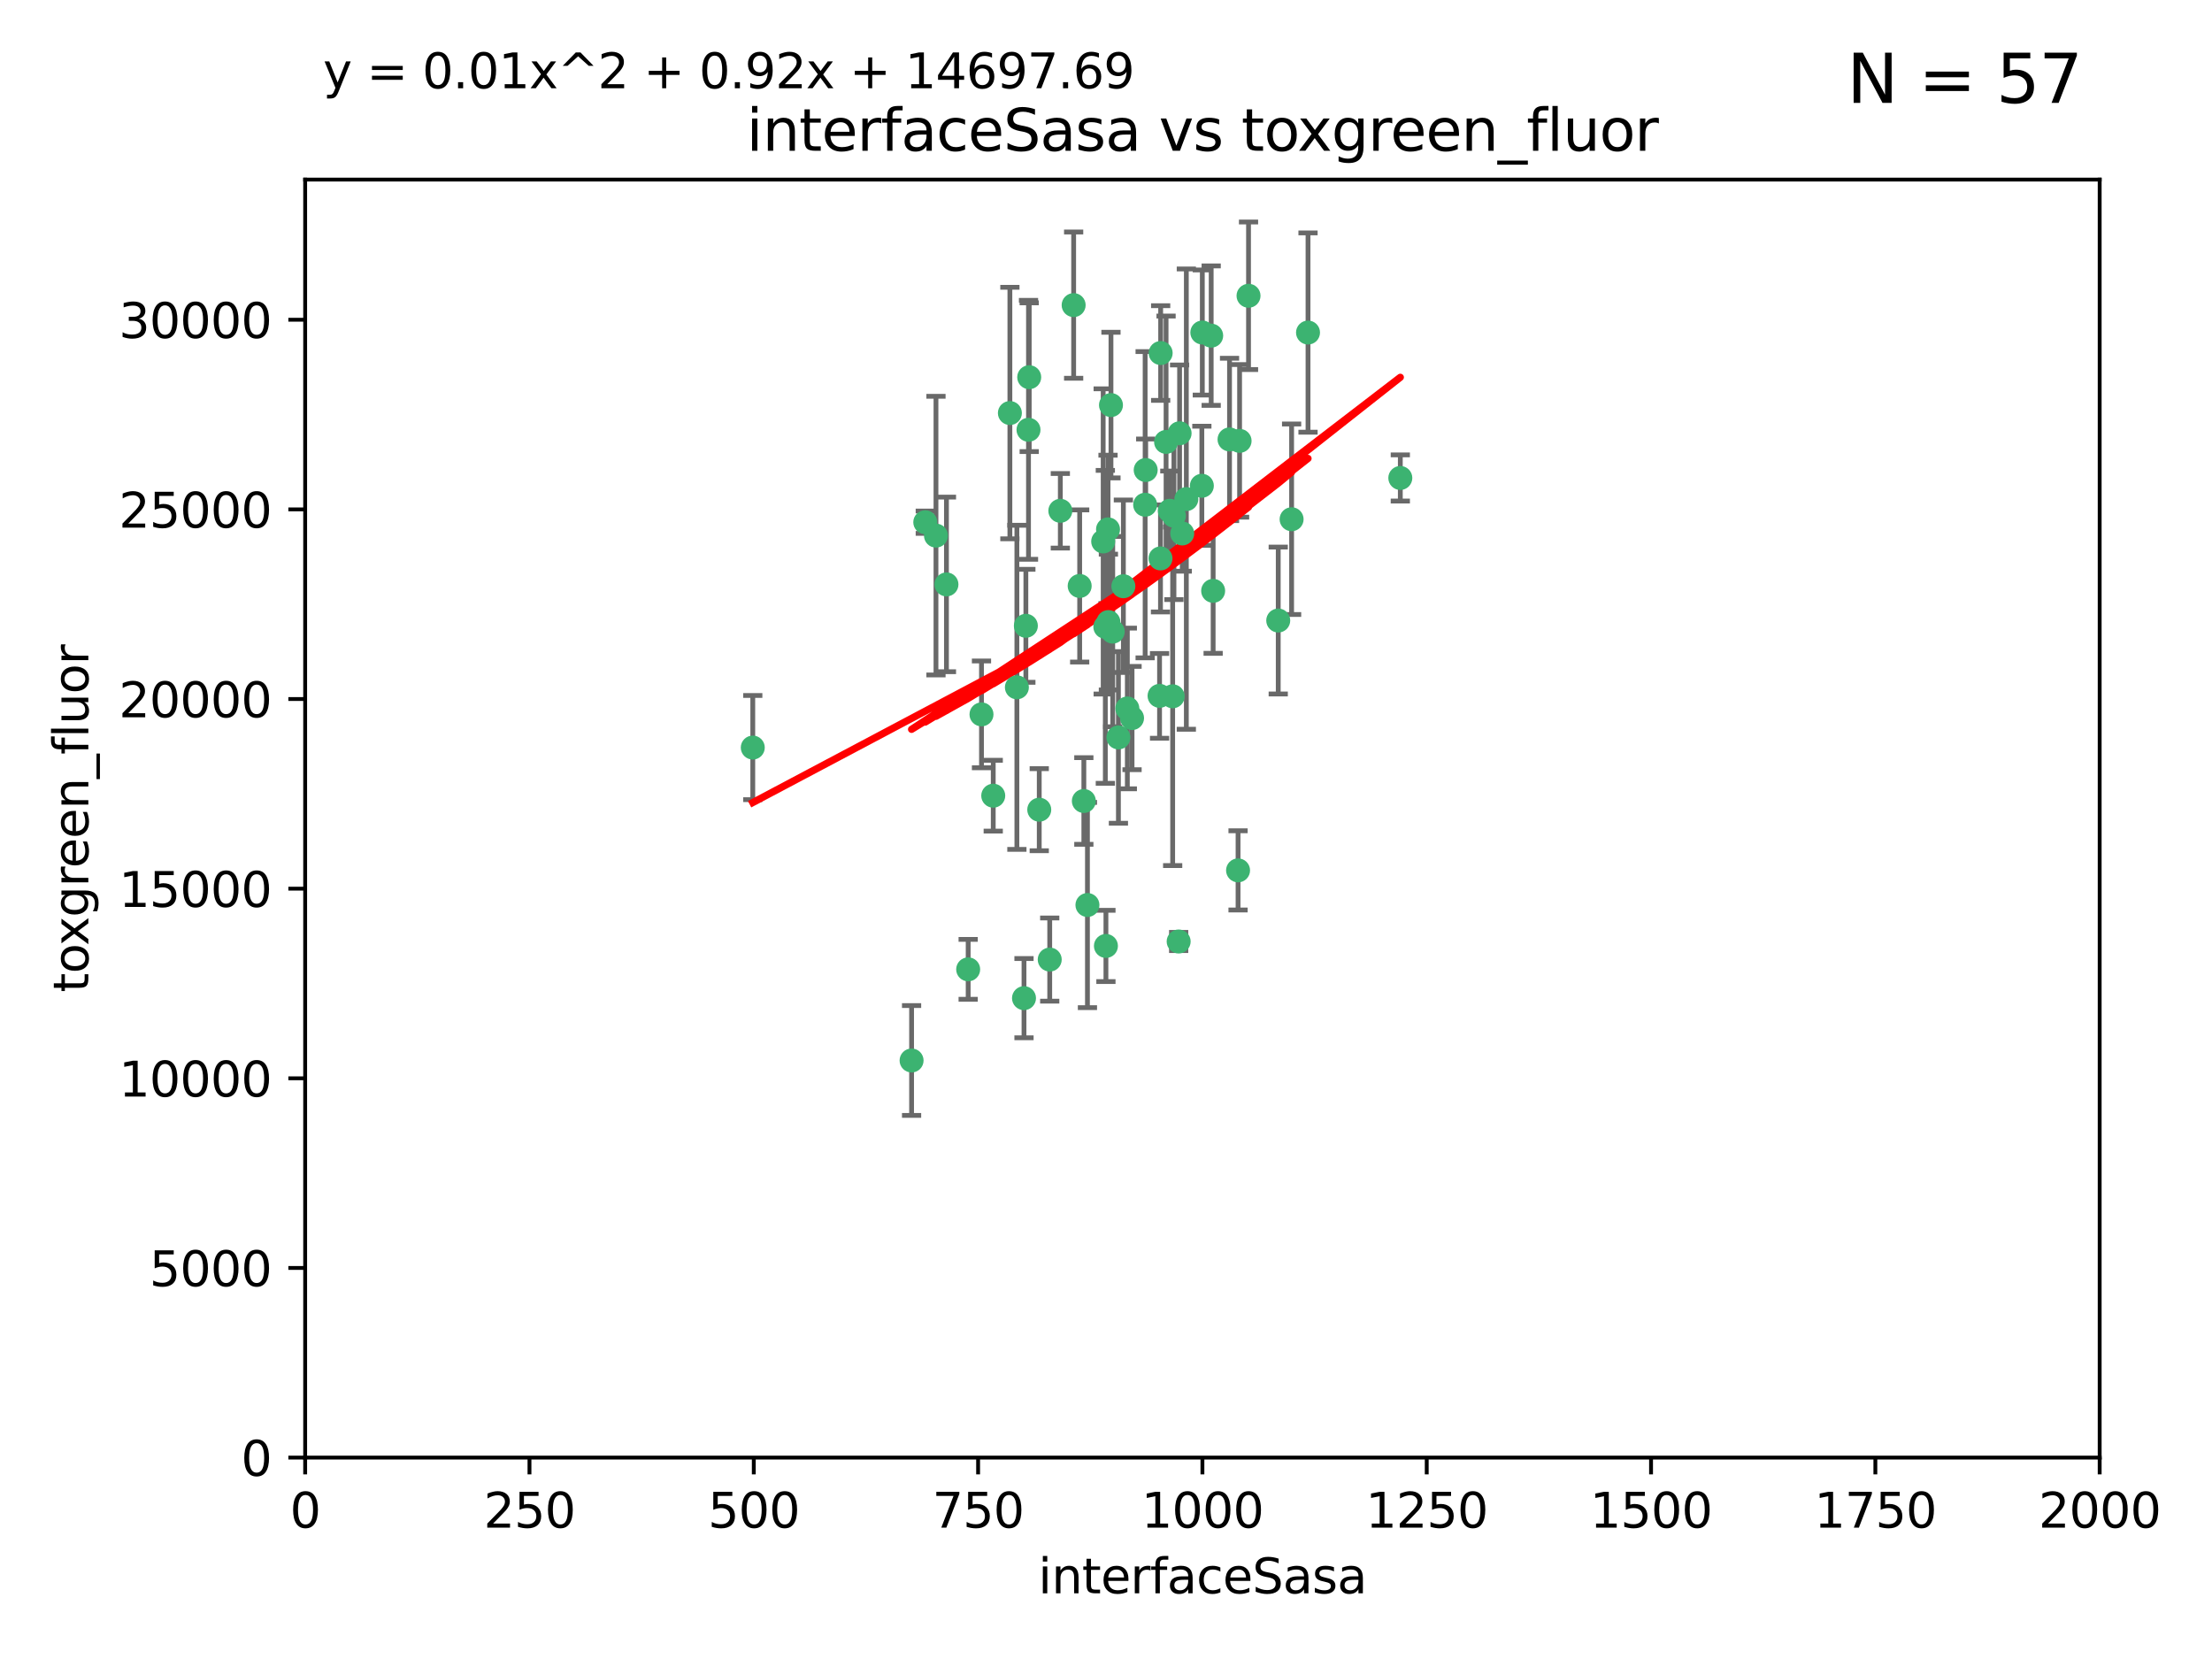 <?xml version="1.0" encoding="utf-8" standalone="no"?>
<!DOCTYPE svg PUBLIC "-//W3C//DTD SVG 1.1//EN"
  "http://www.w3.org/Graphics/SVG/1.1/DTD/svg11.dtd">
<svg xmlns:xlink="http://www.w3.org/1999/xlink" width="460.8pt" height="345.6pt" viewBox="0 0 460.8 345.6" xmlns="http://www.w3.org/2000/svg" version="1.1">
 <defs>
  <style type="text/css">*{stroke-linejoin: round; stroke-linecap: butt}</style>
 </defs>
 <g id="figure_1">
  <g id="patch_1">
   <path d="M 0 345.6 
L 460.8 345.6 
L 460.8 0 
L 0 0 
z
" style="fill: #ffffff"/>
  </g>
  <g id="axes_1">
   <g id="patch_2">
    <path d="M 63.571 303.64 
L 437.4 303.64 
L 437.4 37.411 
L 63.571 37.411 
z
" style="fill: #ffffff"/>
   </g>
   <g id="PathCollection_1">
    <defs>
     <path id="mc365f50ef3" d="M 0 1.118 
C 0.297 1.118 0.581 1 0.791 0.791 
C 1 0.581 1.118 0.297 1.118 0 
C 1.118 -0.297 1 -0.581 0.791 -0.791 
C 0.581 -1 0.297 -1.118 0 -1.118 
C -0.297 -1.118 -0.581 -1 -0.791 -0.791 
C -1 -0.581 -1.118 -0.297 -1.118 0 
C -1.118 0.297 -1 0.581 -0.791 0.791 
C -0.581 1 -0.297 1.118 0 1.118 
z
" style="stroke: #3cb371"/>
    </defs>
    <g clip-path="url(#p74e712d513)">
     <use xlink:href="#mc365f50ef3" x="243.693" y="106.407" style="fill: #3cb371; stroke: #3cb371"/>
     <use xlink:href="#mc365f50ef3" x="272.484" y="69.276" style="fill: #3cb371; stroke: #3cb371"/>
     <use xlink:href="#mc365f50ef3" x="231.435" y="84.387" style="fill: #3cb371; stroke: #3cb371"/>
     <use xlink:href="#mc365f50ef3" x="242.914" y="92.058" style="fill: #3cb371; stroke: #3cb371"/>
     <use xlink:href="#mc365f50ef3" x="266.28" y="129.266" style="fill: #3cb371; stroke: #3cb371"/>
     <use xlink:href="#mc365f50ef3" x="269.065" y="108.167" style="fill: #3cb371; stroke: #3cb371"/>
     <use xlink:href="#mc365f50ef3" x="220.886" y="106.409" style="fill: #3cb371; stroke: #3cb371"/>
     <use xlink:href="#mc365f50ef3" x="214.404" y="78.577" style="fill: #3cb371; stroke: #3cb371"/>
     <use xlink:href="#mc365f50ef3" x="241.787" y="73.544" style="fill: #3cb371; stroke: #3cb371"/>
     <use xlink:href="#mc365f50ef3" x="252.721" y="123.084" style="fill: #3cb371; stroke: #3cb371"/>
     <use xlink:href="#mc365f50ef3" x="252.312" y="69.92" style="fill: #3cb371; stroke: #3cb371"/>
     <use xlink:href="#mc365f50ef3" x="258.229" y="91.842" style="fill: #3cb371; stroke: #3cb371"/>
     <use xlink:href="#mc365f50ef3" x="223.66" y="63.561" style="fill: #3cb371; stroke: #3cb371"/>
     <use xlink:href="#mc365f50ef3" x="232.987" y="153.62" style="fill: #3cb371; stroke: #3cb371"/>
     <use xlink:href="#mc365f50ef3" x="241.557" y="144.96" style="fill: #3cb371; stroke: #3cb371"/>
     <use xlink:href="#mc365f50ef3" x="247.136" y="103.972" style="fill: #3cb371; stroke: #3cb371"/>
     <use xlink:href="#mc365f50ef3" x="246.284" y="111.129" style="fill: #3cb371; stroke: #3cb371"/>
     <use xlink:href="#mc365f50ef3" x="244.553" y="107.43" style="fill: #3cb371; stroke: #3cb371"/>
     <use xlink:href="#mc365f50ef3" x="250.368" y="101.196" style="fill: #3cb371; stroke: #3cb371"/>
     <use xlink:href="#mc365f50ef3" x="210.378" y="86.045" style="fill: #3cb371; stroke: #3cb371"/>
     <use xlink:href="#mc365f50ef3" x="256.134" y="91.543" style="fill: #3cb371; stroke: #3cb371"/>
     <use xlink:href="#mc365f50ef3" x="234.02" y="122.124" style="fill: #3cb371; stroke: #3cb371"/>
     <use xlink:href="#mc365f50ef3" x="216.495" y="168.674" style="fill: #3cb371; stroke: #3cb371"/>
     <use xlink:href="#mc365f50ef3" x="238.555" y="105.145" style="fill: #3cb371; stroke: #3cb371"/>
     <use xlink:href="#mc365f50ef3" x="230.261" y="130.584" style="fill: #3cb371; stroke: #3cb371"/>
     <use xlink:href="#mc365f50ef3" x="238.669" y="97.916" style="fill: #3cb371; stroke: #3cb371"/>
     <use xlink:href="#mc365f50ef3" x="241.753" y="116.33" style="fill: #3cb371; stroke: #3cb371"/>
     <use xlink:href="#mc365f50ef3" x="245.731" y="90.261" style="fill: #3cb371; stroke: #3cb371"/>
     <use xlink:href="#mc365f50ef3" x="214.256" y="89.534" style="fill: #3cb371; stroke: #3cb371"/>
     <use xlink:href="#mc365f50ef3" x="291.711" y="99.569" style="fill: #3cb371; stroke: #3cb371"/>
     <use xlink:href="#mc365f50ef3" x="224.916" y="122.066" style="fill: #3cb371; stroke: #3cb371"/>
     <use xlink:href="#mc365f50ef3" x="260.091" y="61.614" style="fill: #3cb371; stroke: #3cb371"/>
     <use xlink:href="#mc365f50ef3" x="250.465" y="69.268" style="fill: #3cb371; stroke: #3cb371"/>
     <use xlink:href="#mc365f50ef3" x="204.462" y="148.819" style="fill: #3cb371; stroke: #3cb371"/>
     <use xlink:href="#mc365f50ef3" x="218.677" y="199.895" style="fill: #3cb371; stroke: #3cb371"/>
     <use xlink:href="#mc365f50ef3" x="201.688" y="201.933" style="fill: #3cb371; stroke: #3cb371"/>
     <use xlink:href="#mc365f50ef3" x="194.981" y="111.579" style="fill: #3cb371; stroke: #3cb371"/>
     <use xlink:href="#mc365f50ef3" x="231.802" y="131.576" style="fill: #3cb371; stroke: #3cb371"/>
     <use xlink:href="#mc365f50ef3" x="192.753" y="108.788" style="fill: #3cb371; stroke: #3cb371"/>
     <use xlink:href="#mc365f50ef3" x="230.822" y="110.277" style="fill: #3cb371; stroke: #3cb371"/>
     <use xlink:href="#mc365f50ef3" x="229.813" y="112.79" style="fill: #3cb371; stroke: #3cb371"/>
     <use xlink:href="#mc365f50ef3" x="230.901" y="129.589" style="fill: #3cb371; stroke: #3cb371"/>
     <use xlink:href="#mc365f50ef3" x="213.706" y="130.365" style="fill: #3cb371; stroke: #3cb371"/>
     <use xlink:href="#mc365f50ef3" x="206.91" y="165.758" style="fill: #3cb371; stroke: #3cb371"/>
     <use xlink:href="#mc365f50ef3" x="226.534" y="188.53" style="fill: #3cb371; stroke: #3cb371"/>
     <use xlink:href="#mc365f50ef3" x="211.835" y="143.182" style="fill: #3cb371; stroke: #3cb371"/>
     <use xlink:href="#mc365f50ef3" x="245.536" y="196.128" style="fill: #3cb371; stroke: #3cb371"/>
     <use xlink:href="#mc365f50ef3" x="244.288" y="145.054" style="fill: #3cb371; stroke: #3cb371"/>
     <use xlink:href="#mc365f50ef3" x="213.318" y="207.934" style="fill: #3cb371; stroke: #3cb371"/>
     <use xlink:href="#mc365f50ef3" x="235.826" y="149.585" style="fill: #3cb371; stroke: #3cb371"/>
     <use xlink:href="#mc365f50ef3" x="230.385" y="197.058" style="fill: #3cb371; stroke: #3cb371"/>
     <use xlink:href="#mc365f50ef3" x="257.91" y="181.315" style="fill: #3cb371; stroke: #3cb371"/>
     <use xlink:href="#mc365f50ef3" x="189.899" y="220.92" style="fill: #3cb371; stroke: #3cb371"/>
     <use xlink:href="#mc365f50ef3" x="234.846" y="147.587" style="fill: #3cb371; stroke: #3cb371"/>
     <use xlink:href="#mc365f50ef3" x="197.163" y="121.744" style="fill: #3cb371; stroke: #3cb371"/>
     <use xlink:href="#mc365f50ef3" x="225.785" y="166.862" style="fill: #3cb371; stroke: #3cb371"/>
     <use xlink:href="#mc365f50ef3" x="156.817" y="155.731" style="fill: #3cb371; stroke: #3cb371"/>
    </g>
   </g>
   <g id="matplotlib.axis_1">
    <g id="xtick_1">
     <g id="line2d_1">
      <defs>
       <path id="m3837da6d27" d="M 0 0 
L 0 3.5 
" style="stroke: #000000; stroke-width: 0.8"/>
      </defs>
      <g>
       <use xlink:href="#m3837da6d27" x="63.571" y="303.64" style="stroke: #000000; stroke-width: 0.8"/>
      </g>
     </g>
     <g id="text_1">
      <!-- 0 -->
      <g transform="translate(60.39 318.238)scale(0.1 -0.1)">
       <defs>
        <path id="DejaVuSans-30" d="M 2034 4250 
Q 1547 4250 1301 3770 
Q 1056 3291 1056 2328 
Q 1056 1369 1301 889 
Q 1547 409 2034 409 
Q 2525 409 2770 889 
Q 3016 1369 3016 2328 
Q 3016 3291 2770 3770 
Q 2525 4250 2034 4250 
z
M 2034 4750 
Q 2819 4750 3233 4129 
Q 3647 3509 3647 2328 
Q 3647 1150 3233 529 
Q 2819 -91 2034 -91 
Q 1250 -91 836 529 
Q 422 1150 422 2328 
Q 422 3509 836 4129 
Q 1250 4750 2034 4750 
z
" transform="scale(0.016)"/>
       </defs>
       <use xlink:href="#DejaVuSans-30"/>
      </g>
     </g>
    </g>
    <g id="xtick_2">
     <g id="line2d_2">
      <g>
       <use xlink:href="#m3837da6d27" x="110.3" y="303.64" style="stroke: #000000; stroke-width: 0.8"/>
      </g>
     </g>
     <g id="text_2">
      <!-- 250 -->
      <g transform="translate(100.756 318.238)scale(0.1 -0.1)">
       <defs>
        <path id="DejaVuSans-32" d="M 1228 531 
L 3431 531 
L 3431 0 
L 469 0 
L 469 531 
Q 828 903 1448 1529 
Q 2069 2156 2228 2338 
Q 2531 2678 2651 2914 
Q 2772 3150 2772 3378 
Q 2772 3750 2511 3984 
Q 2250 4219 1831 4219 
Q 1534 4219 1204 4116 
Q 875 4013 500 3803 
L 500 4441 
Q 881 4594 1212 4672 
Q 1544 4750 1819 4750 
Q 2544 4750 2975 4387 
Q 3406 4025 3406 3419 
Q 3406 3131 3298 2873 
Q 3191 2616 2906 2266 
Q 2828 2175 2409 1742 
Q 1991 1309 1228 531 
z
" transform="scale(0.016)"/>
        <path id="DejaVuSans-35" d="M 691 4666 
L 3169 4666 
L 3169 4134 
L 1269 4134 
L 1269 2991 
Q 1406 3038 1543 3061 
Q 1681 3084 1819 3084 
Q 2600 3084 3056 2656 
Q 3513 2228 3513 1497 
Q 3513 744 3044 326 
Q 2575 -91 1722 -91 
Q 1428 -91 1123 -41 
Q 819 9 494 109 
L 494 744 
Q 775 591 1075 516 
Q 1375 441 1709 441 
Q 2250 441 2565 725 
Q 2881 1009 2881 1497 
Q 2881 1984 2565 2268 
Q 2250 2553 1709 2553 
Q 1456 2553 1204 2497 
Q 953 2441 691 2322 
L 691 4666 
z
" transform="scale(0.016)"/>
       </defs>
       <use xlink:href="#DejaVuSans-32"/>
       <use xlink:href="#DejaVuSans-35" x="63.623"/>
       <use xlink:href="#DejaVuSans-30" x="127.246"/>
      </g>
     </g>
    </g>
    <g id="xtick_3">
     <g id="line2d_3">
      <g>
       <use xlink:href="#m3837da6d27" x="157.028" y="303.64" style="stroke: #000000; stroke-width: 0.8"/>
      </g>
     </g>
     <g id="text_3">
      <!-- 500 -->
      <g transform="translate(147.485 318.238)scale(0.1 -0.1)">
       <use xlink:href="#DejaVuSans-35"/>
       <use xlink:href="#DejaVuSans-30" x="63.623"/>
       <use xlink:href="#DejaVuSans-30" x="127.246"/>
      </g>
     </g>
    </g>
    <g id="xtick_4">
     <g id="line2d_4">
      <g>
       <use xlink:href="#m3837da6d27" x="203.757" y="303.64" style="stroke: #000000; stroke-width: 0.8"/>
      </g>
     </g>
     <g id="text_4">
      <!-- 750 -->
      <g transform="translate(194.213 318.238)scale(0.1 -0.1)">
       <defs>
        <path id="DejaVuSans-37" d="M 525 4666 
L 3525 4666 
L 3525 4397 
L 1831 0 
L 1172 0 
L 2766 4134 
L 525 4134 
L 525 4666 
z
" transform="scale(0.016)"/>
       </defs>
       <use xlink:href="#DejaVuSans-37"/>
       <use xlink:href="#DejaVuSans-35" x="63.623"/>
       <use xlink:href="#DejaVuSans-30" x="127.246"/>
      </g>
     </g>
    </g>
    <g id="xtick_5">
     <g id="line2d_5">
      <g>
       <use xlink:href="#m3837da6d27" x="250.486" y="303.64" style="stroke: #000000; stroke-width: 0.8"/>
      </g>
     </g>
     <g id="text_5">
      <!-- 1000 -->
      <g transform="translate(237.761 318.238)scale(0.1 -0.1)">
       <defs>
        <path id="DejaVuSans-31" d="M 794 531 
L 1825 531 
L 1825 4091 
L 703 3866 
L 703 4441 
L 1819 4666 
L 2450 4666 
L 2450 531 
L 3481 531 
L 3481 0 
L 794 0 
L 794 531 
z
" transform="scale(0.016)"/>
       </defs>
       <use xlink:href="#DejaVuSans-31"/>
       <use xlink:href="#DejaVuSans-30" x="63.623"/>
       <use xlink:href="#DejaVuSans-30" x="127.246"/>
       <use xlink:href="#DejaVuSans-30" x="190.869"/>
      </g>
     </g>
    </g>
    <g id="xtick_6">
     <g id="line2d_6">
      <g>
       <use xlink:href="#m3837da6d27" x="297.214" y="303.64" style="stroke: #000000; stroke-width: 0.8"/>
      </g>
     </g>
     <g id="text_6">
      <!-- 1250 -->
      <g transform="translate(284.489 318.238)scale(0.1 -0.1)">
       <use xlink:href="#DejaVuSans-31"/>
       <use xlink:href="#DejaVuSans-32" x="63.623"/>
       <use xlink:href="#DejaVuSans-35" x="127.246"/>
       <use xlink:href="#DejaVuSans-30" x="190.869"/>
      </g>
     </g>
    </g>
    <g id="xtick_7">
     <g id="line2d_7">
      <g>
       <use xlink:href="#m3837da6d27" x="343.943" y="303.64" style="stroke: #000000; stroke-width: 0.8"/>
      </g>
     </g>
     <g id="text_7">
      <!-- 1500 -->
      <g transform="translate(331.218 318.238)scale(0.1 -0.1)">
       <use xlink:href="#DejaVuSans-31"/>
       <use xlink:href="#DejaVuSans-35" x="63.623"/>
       <use xlink:href="#DejaVuSans-30" x="127.246"/>
       <use xlink:href="#DejaVuSans-30" x="190.869"/>
      </g>
     </g>
    </g>
    <g id="xtick_8">
     <g id="line2d_8">
      <g>
       <use xlink:href="#m3837da6d27" x="390.671" y="303.64" style="stroke: #000000; stroke-width: 0.8"/>
      </g>
     </g>
     <g id="text_8">
      <!-- 1750 -->
      <g transform="translate(377.946 318.238)scale(0.1 -0.1)">
       <use xlink:href="#DejaVuSans-31"/>
       <use xlink:href="#DejaVuSans-37" x="63.623"/>
       <use xlink:href="#DejaVuSans-35" x="127.246"/>
       <use xlink:href="#DejaVuSans-30" x="190.869"/>
      </g>
     </g>
    </g>
    <g id="xtick_9">
     <g id="line2d_9">
      <g>
       <use xlink:href="#m3837da6d27" x="437.4" y="303.64" style="stroke: #000000; stroke-width: 0.8"/>
      </g>
     </g>
     <g id="text_9">
      <!-- 2000 -->
      <g transform="translate(424.675 318.238)scale(0.1 -0.1)">
       <use xlink:href="#DejaVuSans-32"/>
       <use xlink:href="#DejaVuSans-30" x="63.623"/>
       <use xlink:href="#DejaVuSans-30" x="127.246"/>
       <use xlink:href="#DejaVuSans-30" x="190.869"/>
      </g>
     </g>
    </g>
    <g id="text_10">
     <!-- interfaceSasa -->
     <g transform="translate(216.279 331.917)scale(0.1 -0.1)">
      <defs>
       <path id="DejaVuSans-69" d="M 603 3500 
L 1178 3500 
L 1178 0 
L 603 0 
L 603 3500 
z
M 603 4863 
L 1178 4863 
L 1178 4134 
L 603 4134 
L 603 4863 
z
" transform="scale(0.016)"/>
       <path id="DejaVuSans-6e" d="M 3513 2113 
L 3513 0 
L 2938 0 
L 2938 2094 
Q 2938 2591 2744 2837 
Q 2550 3084 2163 3084 
Q 1697 3084 1428 2787 
Q 1159 2491 1159 1978 
L 1159 0 
L 581 0 
L 581 3500 
L 1159 3500 
L 1159 2956 
Q 1366 3272 1645 3428 
Q 1925 3584 2291 3584 
Q 2894 3584 3203 3211 
Q 3513 2838 3513 2113 
z
" transform="scale(0.016)"/>
       <path id="DejaVuSans-74" d="M 1172 4494 
L 1172 3500 
L 2356 3500 
L 2356 3053 
L 1172 3053 
L 1172 1153 
Q 1172 725 1289 603 
Q 1406 481 1766 481 
L 2356 481 
L 2356 0 
L 1766 0 
Q 1100 0 847 248 
Q 594 497 594 1153 
L 594 3053 
L 172 3053 
L 172 3500 
L 594 3500 
L 594 4494 
L 1172 4494 
z
" transform="scale(0.016)"/>
       <path id="DejaVuSans-65" d="M 3597 1894 
L 3597 1613 
L 953 1613 
Q 991 1019 1311 708 
Q 1631 397 2203 397 
Q 2534 397 2845 478 
Q 3156 559 3463 722 
L 3463 178 
Q 3153 47 2828 -22 
Q 2503 -91 2169 -91 
Q 1331 -91 842 396 
Q 353 884 353 1716 
Q 353 2575 817 3079 
Q 1281 3584 2069 3584 
Q 2775 3584 3186 3129 
Q 3597 2675 3597 1894 
z
M 3022 2063 
Q 3016 2534 2758 2815 
Q 2500 3097 2075 3097 
Q 1594 3097 1305 2825 
Q 1016 2553 972 2059 
L 3022 2063 
z
" transform="scale(0.016)"/>
       <path id="DejaVuSans-72" d="M 2631 2963 
Q 2534 3019 2420 3045 
Q 2306 3072 2169 3072 
Q 1681 3072 1420 2755 
Q 1159 2438 1159 1844 
L 1159 0 
L 581 0 
L 581 3500 
L 1159 3500 
L 1159 2956 
Q 1341 3275 1631 3429 
Q 1922 3584 2338 3584 
Q 2397 3584 2469 3576 
Q 2541 3569 2628 3553 
L 2631 2963 
z
" transform="scale(0.016)"/>
       <path id="DejaVuSans-66" d="M 2375 4863 
L 2375 4384 
L 1825 4384 
Q 1516 4384 1395 4259 
Q 1275 4134 1275 3809 
L 1275 3500 
L 2222 3500 
L 2222 3053 
L 1275 3053 
L 1275 0 
L 697 0 
L 697 3053 
L 147 3053 
L 147 3500 
L 697 3500 
L 697 3744 
Q 697 4328 969 4595 
Q 1241 4863 1831 4863 
L 2375 4863 
z
" transform="scale(0.016)"/>
       <path id="DejaVuSans-61" d="M 2194 1759 
Q 1497 1759 1228 1600 
Q 959 1441 959 1056 
Q 959 750 1161 570 
Q 1363 391 1709 391 
Q 2188 391 2477 730 
Q 2766 1069 2766 1631 
L 2766 1759 
L 2194 1759 
z
M 3341 1997 
L 3341 0 
L 2766 0 
L 2766 531 
Q 2569 213 2275 61 
Q 1981 -91 1556 -91 
Q 1019 -91 701 211 
Q 384 513 384 1019 
Q 384 1609 779 1909 
Q 1175 2209 1959 2209 
L 2766 2209 
L 2766 2266 
Q 2766 2663 2505 2880 
Q 2244 3097 1772 3097 
Q 1472 3097 1187 3025 
Q 903 2953 641 2809 
L 641 3341 
Q 956 3463 1253 3523 
Q 1550 3584 1831 3584 
Q 2591 3584 2966 3190 
Q 3341 2797 3341 1997 
z
" transform="scale(0.016)"/>
       <path id="DejaVuSans-63" d="M 3122 3366 
L 3122 2828 
Q 2878 2963 2633 3030 
Q 2388 3097 2138 3097 
Q 1578 3097 1268 2742 
Q 959 2388 959 1747 
Q 959 1106 1268 751 
Q 1578 397 2138 397 
Q 2388 397 2633 464 
Q 2878 531 3122 666 
L 3122 134 
Q 2881 22 2623 -34 
Q 2366 -91 2075 -91 
Q 1284 -91 818 406 
Q 353 903 353 1747 
Q 353 2603 823 3093 
Q 1294 3584 2113 3584 
Q 2378 3584 2631 3529 
Q 2884 3475 3122 3366 
z
" transform="scale(0.016)"/>
       <path id="DejaVuSans-53" d="M 3425 4513 
L 3425 3897 
Q 3066 4069 2747 4153 
Q 2428 4238 2131 4238 
Q 1616 4238 1336 4038 
Q 1056 3838 1056 3469 
Q 1056 3159 1242 3001 
Q 1428 2844 1947 2747 
L 2328 2669 
Q 3034 2534 3370 2195 
Q 3706 1856 3706 1288 
Q 3706 609 3251 259 
Q 2797 -91 1919 -91 
Q 1588 -91 1214 -16 
Q 841 59 441 206 
L 441 856 
Q 825 641 1194 531 
Q 1563 422 1919 422 
Q 2459 422 2753 634 
Q 3047 847 3047 1241 
Q 3047 1584 2836 1778 
Q 2625 1972 2144 2069 
L 1759 2144 
Q 1053 2284 737 2584 
Q 422 2884 422 3419 
Q 422 4038 858 4394 
Q 1294 4750 2059 4750 
Q 2388 4750 2728 4690 
Q 3069 4631 3425 4513 
z
" transform="scale(0.016)"/>
       <path id="DejaVuSans-73" d="M 2834 3397 
L 2834 2853 
Q 2591 2978 2328 3040 
Q 2066 3103 1784 3103 
Q 1356 3103 1142 2972 
Q 928 2841 928 2578 
Q 928 2378 1081 2264 
Q 1234 2150 1697 2047 
L 1894 2003 
Q 2506 1872 2764 1633 
Q 3022 1394 3022 966 
Q 3022 478 2636 193 
Q 2250 -91 1575 -91 
Q 1294 -91 989 -36 
Q 684 19 347 128 
L 347 722 
Q 666 556 975 473 
Q 1284 391 1588 391 
Q 1994 391 2212 530 
Q 2431 669 2431 922 
Q 2431 1156 2273 1281 
Q 2116 1406 1581 1522 
L 1381 1569 
Q 847 1681 609 1914 
Q 372 2147 372 2553 
Q 372 3047 722 3315 
Q 1072 3584 1716 3584 
Q 2034 3584 2315 3537 
Q 2597 3491 2834 3397 
z
" transform="scale(0.016)"/>
      </defs>
      <use xlink:href="#DejaVuSans-69"/>
      <use xlink:href="#DejaVuSans-6e" x="27.783"/>
      <use xlink:href="#DejaVuSans-74" x="91.162"/>
      <use xlink:href="#DejaVuSans-65" x="130.371"/>
      <use xlink:href="#DejaVuSans-72" x="191.895"/>
      <use xlink:href="#DejaVuSans-66" x="233.008"/>
      <use xlink:href="#DejaVuSans-61" x="268.213"/>
      <use xlink:href="#DejaVuSans-63" x="329.492"/>
      <use xlink:href="#DejaVuSans-65" x="384.473"/>
      <use xlink:href="#DejaVuSans-53" x="445.996"/>
      <use xlink:href="#DejaVuSans-61" x="509.473"/>
      <use xlink:href="#DejaVuSans-73" x="570.752"/>
      <use xlink:href="#DejaVuSans-61" x="622.852"/>
     </g>
    </g>
   </g>
   <g id="matplotlib.axis_2">
    <g id="ytick_1">
     <g id="line2d_10">
      <defs>
       <path id="m3d5d81914b" d="M 0 0 
L -3.5 0 
" style="stroke: #000000; stroke-width: 0.8"/>
      </defs>
      <g>
       <use xlink:href="#m3d5d81914b" x="63.571" y="303.64" style="stroke: #000000; stroke-width: 0.8"/>
      </g>
     </g>
     <g id="text_11">
      <!-- 0 -->
      <g transform="translate(50.209 307.439)scale(0.1 -0.1)">
       <use xlink:href="#DejaVuSans-30"/>
      </g>
     </g>
    </g>
    <g id="ytick_2">
     <g id="line2d_11">
      <g>
       <use xlink:href="#m3d5d81914b" x="63.571" y="264.135" style="stroke: #000000; stroke-width: 0.8"/>
      </g>
     </g>
     <g id="text_12">
      <!-- 5000 -->
      <g transform="translate(31.121 267.934)scale(0.1 -0.1)">
       <use xlink:href="#DejaVuSans-35"/>
       <use xlink:href="#DejaVuSans-30" x="63.623"/>
       <use xlink:href="#DejaVuSans-30" x="127.246"/>
       <use xlink:href="#DejaVuSans-30" x="190.869"/>
      </g>
     </g>
    </g>
    <g id="ytick_3">
     <g id="line2d_12">
      <g>
       <use xlink:href="#m3d5d81914b" x="63.571" y="224.63" style="stroke: #000000; stroke-width: 0.8"/>
      </g>
     </g>
     <g id="text_13">
      <!-- 10000 -->
      <g transform="translate(24.759 228.429)scale(0.1 -0.1)">
       <use xlink:href="#DejaVuSans-31"/>
       <use xlink:href="#DejaVuSans-30" x="63.623"/>
       <use xlink:href="#DejaVuSans-30" x="127.246"/>
       <use xlink:href="#DejaVuSans-30" x="190.869"/>
       <use xlink:href="#DejaVuSans-30" x="254.492"/>
      </g>
     </g>
    </g>
    <g id="ytick_4">
     <g id="line2d_13">
      <g>
       <use xlink:href="#m3d5d81914b" x="63.571" y="185.125" style="stroke: #000000; stroke-width: 0.8"/>
      </g>
     </g>
     <g id="text_14">
      <!-- 15000 -->
      <g transform="translate(24.759 188.924)scale(0.1 -0.1)">
       <use xlink:href="#DejaVuSans-31"/>
       <use xlink:href="#DejaVuSans-35" x="63.623"/>
       <use xlink:href="#DejaVuSans-30" x="127.246"/>
       <use xlink:href="#DejaVuSans-30" x="190.869"/>
       <use xlink:href="#DejaVuSans-30" x="254.492"/>
      </g>
     </g>
    </g>
    <g id="ytick_5">
     <g id="line2d_14">
      <g>
       <use xlink:href="#m3d5d81914b" x="63.571" y="145.62" style="stroke: #000000; stroke-width: 0.8"/>
      </g>
     </g>
     <g id="text_15">
      <!-- 20000 -->
      <g transform="translate(24.759 149.419)scale(0.1 -0.1)">
       <use xlink:href="#DejaVuSans-32"/>
       <use xlink:href="#DejaVuSans-30" x="63.623"/>
       <use xlink:href="#DejaVuSans-30" x="127.246"/>
       <use xlink:href="#DejaVuSans-30" x="190.869"/>
       <use xlink:href="#DejaVuSans-30" x="254.492"/>
      </g>
     </g>
    </g>
    <g id="ytick_6">
     <g id="line2d_15">
      <g>
       <use xlink:href="#m3d5d81914b" x="63.571" y="106.115" style="stroke: #000000; stroke-width: 0.8"/>
      </g>
     </g>
     <g id="text_16">
      <!-- 25000 -->
      <g transform="translate(24.759 109.914)scale(0.1 -0.1)">
       <use xlink:href="#DejaVuSans-32"/>
       <use xlink:href="#DejaVuSans-35" x="63.623"/>
       <use xlink:href="#DejaVuSans-30" x="127.246"/>
       <use xlink:href="#DejaVuSans-30" x="190.869"/>
       <use xlink:href="#DejaVuSans-30" x="254.492"/>
      </g>
     </g>
    </g>
    <g id="ytick_7">
     <g id="line2d_16">
      <g>
       <use xlink:href="#m3d5d81914b" x="63.571" y="66.61" style="stroke: #000000; stroke-width: 0.8"/>
      </g>
     </g>
     <g id="text_17">
      <!-- 30000 -->
      <g transform="translate(24.759 70.409)scale(0.1 -0.1)">
       <defs>
        <path id="DejaVuSans-33" d="M 2597 2516 
Q 3050 2419 3304 2112 
Q 3559 1806 3559 1356 
Q 3559 666 3084 287 
Q 2609 -91 1734 -91 
Q 1441 -91 1130 -33 
Q 819 25 488 141 
L 488 750 
Q 750 597 1062 519 
Q 1375 441 1716 441 
Q 2309 441 2620 675 
Q 2931 909 2931 1356 
Q 2931 1769 2642 2001 
Q 2353 2234 1838 2234 
L 1294 2234 
L 1294 2753 
L 1863 2753 
Q 2328 2753 2575 2939 
Q 2822 3125 2822 3475 
Q 2822 3834 2567 4026 
Q 2313 4219 1838 4219 
Q 1578 4219 1281 4162 
Q 984 4106 628 3988 
L 628 4550 
Q 988 4650 1302 4700 
Q 1616 4750 1894 4750 
Q 2613 4750 3031 4423 
Q 3450 4097 3450 3541 
Q 3450 3153 3228 2886 
Q 3006 2619 2597 2516 
z
" transform="scale(0.016)"/>
       </defs>
       <use xlink:href="#DejaVuSans-33"/>
       <use xlink:href="#DejaVuSans-30" x="63.623"/>
       <use xlink:href="#DejaVuSans-30" x="127.246"/>
       <use xlink:href="#DejaVuSans-30" x="190.869"/>
       <use xlink:href="#DejaVuSans-30" x="254.492"/>
      </g>
     </g>
    </g>
    <g id="text_18">
     <!-- toxgreen_fluor -->
     <g transform="translate(18.401 206.72)rotate(-90)scale(0.1 -0.1)">
      <defs>
       <path id="DejaVuSans-6f" d="M 1959 3097 
Q 1497 3097 1228 2736 
Q 959 2375 959 1747 
Q 959 1119 1226 758 
Q 1494 397 1959 397 
Q 2419 397 2687 759 
Q 2956 1122 2956 1747 
Q 2956 2369 2687 2733 
Q 2419 3097 1959 3097 
z
M 1959 3584 
Q 2709 3584 3137 3096 
Q 3566 2609 3566 1747 
Q 3566 888 3137 398 
Q 2709 -91 1959 -91 
Q 1206 -91 779 398 
Q 353 888 353 1747 
Q 353 2609 779 3096 
Q 1206 3584 1959 3584 
z
" transform="scale(0.016)"/>
       <path id="DejaVuSans-78" d="M 3513 3500 
L 2247 1797 
L 3578 0 
L 2900 0 
L 1881 1375 
L 863 0 
L 184 0 
L 1544 1831 
L 300 3500 
L 978 3500 
L 1906 2253 
L 2834 3500 
L 3513 3500 
z
" transform="scale(0.016)"/>
       <path id="DejaVuSans-67" d="M 2906 1791 
Q 2906 2416 2648 2759 
Q 2391 3103 1925 3103 
Q 1463 3103 1205 2759 
Q 947 2416 947 1791 
Q 947 1169 1205 825 
Q 1463 481 1925 481 
Q 2391 481 2648 825 
Q 2906 1169 2906 1791 
z
M 3481 434 
Q 3481 -459 3084 -895 
Q 2688 -1331 1869 -1331 
Q 1566 -1331 1297 -1286 
Q 1028 -1241 775 -1147 
L 775 -588 
Q 1028 -725 1275 -790 
Q 1522 -856 1778 -856 
Q 2344 -856 2625 -561 
Q 2906 -266 2906 331 
L 2906 616 
Q 2728 306 2450 153 
Q 2172 0 1784 0 
Q 1141 0 747 490 
Q 353 981 353 1791 
Q 353 2603 747 3093 
Q 1141 3584 1784 3584 
Q 2172 3584 2450 3431 
Q 2728 3278 2906 2969 
L 2906 3500 
L 3481 3500 
L 3481 434 
z
" transform="scale(0.016)"/>
       <path id="DejaVuSans-5f" d="M 3263 -1063 
L 3263 -1509 
L -63 -1509 
L -63 -1063 
L 3263 -1063 
z
" transform="scale(0.016)"/>
       <path id="DejaVuSans-6c" d="M 603 4863 
L 1178 4863 
L 1178 0 
L 603 0 
L 603 4863 
z
" transform="scale(0.016)"/>
       <path id="DejaVuSans-75" d="M 544 1381 
L 544 3500 
L 1119 3500 
L 1119 1403 
Q 1119 906 1312 657 
Q 1506 409 1894 409 
Q 2359 409 2629 706 
Q 2900 1003 2900 1516 
L 2900 3500 
L 3475 3500 
L 3475 0 
L 2900 0 
L 2900 538 
Q 2691 219 2414 64 
Q 2138 -91 1772 -91 
Q 1169 -91 856 284 
Q 544 659 544 1381 
z
M 1991 3584 
L 1991 3584 
z
" transform="scale(0.016)"/>
      </defs>
      <use xlink:href="#DejaVuSans-74"/>
      <use xlink:href="#DejaVuSans-6f" x="39.209"/>
      <use xlink:href="#DejaVuSans-78" x="97.266"/>
      <use xlink:href="#DejaVuSans-67" x="156.445"/>
      <use xlink:href="#DejaVuSans-72" x="219.922"/>
      <use xlink:href="#DejaVuSans-65" x="258.785"/>
      <use xlink:href="#DejaVuSans-65" x="320.309"/>
      <use xlink:href="#DejaVuSans-6e" x="381.832"/>
      <use xlink:href="#DejaVuSans-5f" x="445.211"/>
      <use xlink:href="#DejaVuSans-66" x="495.211"/>
      <use xlink:href="#DejaVuSans-6c" x="530.416"/>
      <use xlink:href="#DejaVuSans-75" x="558.199"/>
      <use xlink:href="#DejaVuSans-6f" x="621.578"/>
      <use xlink:href="#DejaVuSans-72" x="682.76"/>
     </g>
    </g>
   </g>
   <g id="LineCollection_1">
    <path d="M 243.693 114.69 
L 243.693 98.124 
" clip-path="url(#p74e712d513)" style="fill: none; stroke: #696969"/>
    <path d="M 272.484 90.034 
L 272.484 48.519 
" clip-path="url(#p74e712d513)" style="fill: none; stroke: #696969"/>
    <path d="M 231.435 99.556 
L 231.435 69.219 
" clip-path="url(#p74e712d513)" style="fill: none; stroke: #696969"/>
    <path d="M 242.914 118.276 
L 242.914 65.84 
" clip-path="url(#p74e712d513)" style="fill: none; stroke: #696969"/>
    <path d="M 266.28 144.567 
L 266.28 113.965 
" clip-path="url(#p74e712d513)" style="fill: none; stroke: #696969"/>
    <path d="M 269.065 128.009 
L 269.065 88.325 
" clip-path="url(#p74e712d513)" style="fill: none; stroke: #696969"/>
    <path d="M 220.886 114.176 
L 220.886 98.642 
" clip-path="url(#p74e712d513)" style="fill: none; stroke: #696969"/>
    <path d="M 214.404 94.067 
L 214.404 63.087 
" clip-path="url(#p74e712d513)" style="fill: none; stroke: #696969"/>
    <path d="M 241.787 83.405 
L 241.787 63.682 
" clip-path="url(#p74e712d513)" style="fill: none; stroke: #696969"/>
    <path d="M 252.721 136.104 
L 252.721 110.065 
" clip-path="url(#p74e712d513)" style="fill: none; stroke: #696969"/>
    <path d="M 252.312 84.444 
L 252.312 55.396 
" clip-path="url(#p74e712d513)" style="fill: none; stroke: #696969"/>
    <path d="M 258.229 107.733 
L 258.229 75.95 
" clip-path="url(#p74e712d513)" style="fill: none; stroke: #696969"/>
    <path d="M 223.66 78.794 
L 223.66 48.327 
" clip-path="url(#p74e712d513)" style="fill: none; stroke: #696969"/>
    <path d="M 232.987 171.496 
L 232.987 135.744 
" clip-path="url(#p74e712d513)" style="fill: none; stroke: #696969"/>
    <path d="M 241.557 153.789 
L 241.557 136.131 
" clip-path="url(#p74e712d513)" style="fill: none; stroke: #696969"/>
    <path d="M 247.136 151.918 
L 247.136 56.025 
" clip-path="url(#p74e712d513)" style="fill: none; stroke: #696969"/>
    <path d="M 246.284 118.989 
L 246.284 103.269 
" clip-path="url(#p74e712d513)" style="fill: none; stroke: #696969"/>
    <path d="M 244.553 124.902 
L 244.553 89.957 
" clip-path="url(#p74e712d513)" style="fill: none; stroke: #696969"/>
    <path d="M 250.368 113.603 
L 250.368 88.789 
" clip-path="url(#p74e712d513)" style="fill: none; stroke: #696969"/>
    <path d="M 210.378 112.245 
L 210.378 59.845 
" clip-path="url(#p74e712d513)" style="fill: none; stroke: #696969"/>
    <path d="M 256.134 108.456 
L 256.134 74.63 
" clip-path="url(#p74e712d513)" style="fill: none; stroke: #696969"/>
    <path d="M 234.02 140.086 
L 234.02 104.162 
" clip-path="url(#p74e712d513)" style="fill: none; stroke: #696969"/>
    <path d="M 216.495 177.225 
L 216.495 160.123 
" clip-path="url(#p74e712d513)" style="fill: none; stroke: #696969"/>
    <path d="M 238.555 137.044 
L 238.555 73.246 
" clip-path="url(#p74e712d513)" style="fill: none; stroke: #696969"/>
    <path d="M 230.261 163.179 
L 230.261 97.99 
" clip-path="url(#p74e712d513)" style="fill: none; stroke: #696969"/>
    <path d="M 238.669 104.375 
L 238.669 91.457 
" clip-path="url(#p74e712d513)" style="fill: none; stroke: #696969"/>
    <path d="M 241.753 127.48 
L 241.753 105.181 
" clip-path="url(#p74e712d513)" style="fill: none; stroke: #696969"/>
    <path d="M 245.731 104.49 
L 245.731 76.032 
" clip-path="url(#p74e712d513)" style="fill: none; stroke: #696969"/>
    <path d="M 214.256 116.506 
L 214.256 62.562 
" clip-path="url(#p74e712d513)" style="fill: none; stroke: #696969"/>
    <path d="M 291.711 104.376 
L 291.711 94.761 
" clip-path="url(#p74e712d513)" style="fill: none; stroke: #696969"/>
    <path d="M 224.916 137.913 
L 224.916 106.218 
" clip-path="url(#p74e712d513)" style="fill: none; stroke: #696969"/>
    <path d="M 260.091 76.984 
L 260.091 46.244 
" clip-path="url(#p74e712d513)" style="fill: none; stroke: #696969"/>
    <path d="M 250.465 82.296 
L 250.465 56.239 
" clip-path="url(#p74e712d513)" style="fill: none; stroke: #696969"/>
    <path d="M 204.462 159.942 
L 204.462 137.697 
" clip-path="url(#p74e712d513)" style="fill: none; stroke: #696969"/>
    <path d="M 218.677 208.561 
L 218.677 191.229 
" clip-path="url(#p74e712d513)" style="fill: none; stroke: #696969"/>
    <path d="M 201.688 208.172 
L 201.688 195.693 
" clip-path="url(#p74e712d513)" style="fill: none; stroke: #696969"/>
    <path d="M 194.981 140.604 
L 194.981 82.554 
" clip-path="url(#p74e712d513)" style="fill: none; stroke: #696969"/>
    <path d="M 231.802 151.398 
L 231.802 111.753 
" clip-path="url(#p74e712d513)" style="fill: none; stroke: #696969"/>
    <path d="M 192.753 111.116 
L 192.753 106.461 
" clip-path="url(#p74e712d513)" style="fill: none; stroke: #696969"/>
    <path d="M 230.822 125.727 
L 230.822 94.826 
" clip-path="url(#p74e712d513)" style="fill: none; stroke: #696969"/>
    <path d="M 229.813 144.582 
L 229.813 80.997 
" clip-path="url(#p74e712d513)" style="fill: none; stroke: #696969"/>
    <path d="M 230.901 143.733 
L 230.901 115.445 
" clip-path="url(#p74e712d513)" style="fill: none; stroke: #696969"/>
    <path d="M 213.706 142.136 
L 213.706 118.595 
" clip-path="url(#p74e712d513)" style="fill: none; stroke: #696969"/>
    <path d="M 206.91 173.134 
L 206.91 158.381 
" clip-path="url(#p74e712d513)" style="fill: none; stroke: #696969"/>
    <path d="M 226.534 209.909 
L 226.534 167.152 
" clip-path="url(#p74e712d513)" style="fill: none; stroke: #696969"/>
    <path d="M 211.835 176.942 
L 211.835 109.423 
" clip-path="url(#p74e712d513)" style="fill: none; stroke: #696969"/>
    <path d="M 245.536 198.023 
L 245.536 194.232 
" clip-path="url(#p74e712d513)" style="fill: none; stroke: #696969"/>
    <path d="M 244.288 180.314 
L 244.288 109.794 
" clip-path="url(#p74e712d513)" style="fill: none; stroke: #696969"/>
    <path d="M 213.318 216.185 
L 213.318 199.682 
" clip-path="url(#p74e712d513)" style="fill: none; stroke: #696969"/>
    <path d="M 235.826 160.342 
L 235.826 138.827 
" clip-path="url(#p74e712d513)" style="fill: none; stroke: #696969"/>
    <path d="M 230.385 204.481 
L 230.385 189.634 
" clip-path="url(#p74e712d513)" style="fill: none; stroke: #696969"/>
    <path d="M 257.91 189.565 
L 257.91 173.066 
" clip-path="url(#p74e712d513)" style="fill: none; stroke: #696969"/>
    <path d="M 189.899 232.358 
L 189.899 209.482 
" clip-path="url(#p74e712d513)" style="fill: none; stroke: #696969"/>
    <path d="M 234.846 164.323 
L 234.846 130.852 
" clip-path="url(#p74e712d513)" style="fill: none; stroke: #696969"/>
    <path d="M 197.163 139.929 
L 197.163 103.559 
" clip-path="url(#p74e712d513)" style="fill: none; stroke: #696969"/>
    <path d="M 225.785 175.888 
L 225.785 157.836 
" clip-path="url(#p74e712d513)" style="fill: none; stroke: #696969"/>
    <path d="M 156.817 166.584 
L 156.817 144.878 
" clip-path="url(#p74e712d513)" style="fill: none; stroke: #696969"/>
   </g>
   <g id="line2d_17">
    <defs>
     <path id="mfcb690032c" d="M 2 0 
L -2 -0 
" style="stroke: #696969"/>
    </defs>
    <g clip-path="url(#p74e712d513)">
     <use xlink:href="#mfcb690032c" x="243.693" y="114.69" style="fill: #696969; stroke: #696969"/>
     <use xlink:href="#mfcb690032c" x="272.484" y="90.034" style="fill: #696969; stroke: #696969"/>
     <use xlink:href="#mfcb690032c" x="231.435" y="99.556" style="fill: #696969; stroke: #696969"/>
     <use xlink:href="#mfcb690032c" x="242.914" y="118.276" style="fill: #696969; stroke: #696969"/>
     <use xlink:href="#mfcb690032c" x="266.28" y="144.567" style="fill: #696969; stroke: #696969"/>
     <use xlink:href="#mfcb690032c" x="269.065" y="128.009" style="fill: #696969; stroke: #696969"/>
     <use xlink:href="#mfcb690032c" x="220.886" y="114.176" style="fill: #696969; stroke: #696969"/>
     <use xlink:href="#mfcb690032c" x="214.404" y="94.067" style="fill: #696969; stroke: #696969"/>
     <use xlink:href="#mfcb690032c" x="241.787" y="83.405" style="fill: #696969; stroke: #696969"/>
     <use xlink:href="#mfcb690032c" x="252.721" y="136.104" style="fill: #696969; stroke: #696969"/>
     <use xlink:href="#mfcb690032c" x="252.312" y="84.444" style="fill: #696969; stroke: #696969"/>
     <use xlink:href="#mfcb690032c" x="258.229" y="107.733" style="fill: #696969; stroke: #696969"/>
     <use xlink:href="#mfcb690032c" x="223.66" y="78.794" style="fill: #696969; stroke: #696969"/>
     <use xlink:href="#mfcb690032c" x="232.987" y="171.496" style="fill: #696969; stroke: #696969"/>
     <use xlink:href="#mfcb690032c" x="241.557" y="153.789" style="fill: #696969; stroke: #696969"/>
     <use xlink:href="#mfcb690032c" x="247.136" y="151.918" style="fill: #696969; stroke: #696969"/>
     <use xlink:href="#mfcb690032c" x="246.284" y="118.989" style="fill: #696969; stroke: #696969"/>
     <use xlink:href="#mfcb690032c" x="244.553" y="124.902" style="fill: #696969; stroke: #696969"/>
     <use xlink:href="#mfcb690032c" x="250.368" y="113.603" style="fill: #696969; stroke: #696969"/>
     <use xlink:href="#mfcb690032c" x="210.378" y="112.245" style="fill: #696969; stroke: #696969"/>
     <use xlink:href="#mfcb690032c" x="256.134" y="108.456" style="fill: #696969; stroke: #696969"/>
     <use xlink:href="#mfcb690032c" x="234.02" y="140.086" style="fill: #696969; stroke: #696969"/>
     <use xlink:href="#mfcb690032c" x="216.495" y="177.225" style="fill: #696969; stroke: #696969"/>
     <use xlink:href="#mfcb690032c" x="238.555" y="137.044" style="fill: #696969; stroke: #696969"/>
     <use xlink:href="#mfcb690032c" x="230.261" y="163.179" style="fill: #696969; stroke: #696969"/>
     <use xlink:href="#mfcb690032c" x="238.669" y="104.375" style="fill: #696969; stroke: #696969"/>
     <use xlink:href="#mfcb690032c" x="241.753" y="127.48" style="fill: #696969; stroke: #696969"/>
     <use xlink:href="#mfcb690032c" x="245.731" y="104.49" style="fill: #696969; stroke: #696969"/>
     <use xlink:href="#mfcb690032c" x="214.256" y="116.506" style="fill: #696969; stroke: #696969"/>
     <use xlink:href="#mfcb690032c" x="291.711" y="104.376" style="fill: #696969; stroke: #696969"/>
     <use xlink:href="#mfcb690032c" x="224.916" y="137.913" style="fill: #696969; stroke: #696969"/>
     <use xlink:href="#mfcb690032c" x="260.091" y="76.984" style="fill: #696969; stroke: #696969"/>
     <use xlink:href="#mfcb690032c" x="250.465" y="82.296" style="fill: #696969; stroke: #696969"/>
     <use xlink:href="#mfcb690032c" x="204.462" y="159.942" style="fill: #696969; stroke: #696969"/>
     <use xlink:href="#mfcb690032c" x="218.677" y="208.561" style="fill: #696969; stroke: #696969"/>
     <use xlink:href="#mfcb690032c" x="201.688" y="208.172" style="fill: #696969; stroke: #696969"/>
     <use xlink:href="#mfcb690032c" x="194.981" y="140.604" style="fill: #696969; stroke: #696969"/>
     <use xlink:href="#mfcb690032c" x="231.802" y="151.398" style="fill: #696969; stroke: #696969"/>
     <use xlink:href="#mfcb690032c" x="192.753" y="111.116" style="fill: #696969; stroke: #696969"/>
     <use xlink:href="#mfcb690032c" x="230.822" y="125.727" style="fill: #696969; stroke: #696969"/>
     <use xlink:href="#mfcb690032c" x="229.813" y="144.582" style="fill: #696969; stroke: #696969"/>
     <use xlink:href="#mfcb690032c" x="230.901" y="143.733" style="fill: #696969; stroke: #696969"/>
     <use xlink:href="#mfcb690032c" x="213.706" y="142.136" style="fill: #696969; stroke: #696969"/>
     <use xlink:href="#mfcb690032c" x="206.91" y="173.134" style="fill: #696969; stroke: #696969"/>
     <use xlink:href="#mfcb690032c" x="226.534" y="209.909" style="fill: #696969; stroke: #696969"/>
     <use xlink:href="#mfcb690032c" x="211.835" y="176.942" style="fill: #696969; stroke: #696969"/>
     <use xlink:href="#mfcb690032c" x="245.536" y="198.023" style="fill: #696969; stroke: #696969"/>
     <use xlink:href="#mfcb690032c" x="244.288" y="180.314" style="fill: #696969; stroke: #696969"/>
     <use xlink:href="#mfcb690032c" x="213.318" y="216.185" style="fill: #696969; stroke: #696969"/>
     <use xlink:href="#mfcb690032c" x="235.826" y="160.342" style="fill: #696969; stroke: #696969"/>
     <use xlink:href="#mfcb690032c" x="230.385" y="204.481" style="fill: #696969; stroke: #696969"/>
     <use xlink:href="#mfcb690032c" x="257.91" y="189.565" style="fill: #696969; stroke: #696969"/>
     <use xlink:href="#mfcb690032c" x="189.899" y="232.358" style="fill: #696969; stroke: #696969"/>
     <use xlink:href="#mfcb690032c" x="234.846" y="164.323" style="fill: #696969; stroke: #696969"/>
     <use xlink:href="#mfcb690032c" x="197.163" y="139.929" style="fill: #696969; stroke: #696969"/>
     <use xlink:href="#mfcb690032c" x="225.785" y="175.888" style="fill: #696969; stroke: #696969"/>
     <use xlink:href="#mfcb690032c" x="156.817" y="166.584" style="fill: #696969; stroke: #696969"/>
    </g>
   </g>
   <g id="line2d_18">
    <g clip-path="url(#p74e712d513)">
     <use xlink:href="#mfcb690032c" x="243.693" y="98.124" style="fill: #696969; stroke: #696969"/>
     <use xlink:href="#mfcb690032c" x="272.484" y="48.519" style="fill: #696969; stroke: #696969"/>
     <use xlink:href="#mfcb690032c" x="231.435" y="69.219" style="fill: #696969; stroke: #696969"/>
     <use xlink:href="#mfcb690032c" x="242.914" y="65.84" style="fill: #696969; stroke: #696969"/>
     <use xlink:href="#mfcb690032c" x="266.28" y="113.965" style="fill: #696969; stroke: #696969"/>
     <use xlink:href="#mfcb690032c" x="269.065" y="88.325" style="fill: #696969; stroke: #696969"/>
     <use xlink:href="#mfcb690032c" x="220.886" y="98.642" style="fill: #696969; stroke: #696969"/>
     <use xlink:href="#mfcb690032c" x="214.404" y="63.087" style="fill: #696969; stroke: #696969"/>
     <use xlink:href="#mfcb690032c" x="241.787" y="63.682" style="fill: #696969; stroke: #696969"/>
     <use xlink:href="#mfcb690032c" x="252.721" y="110.065" style="fill: #696969; stroke: #696969"/>
     <use xlink:href="#mfcb690032c" x="252.312" y="55.396" style="fill: #696969; stroke: #696969"/>
     <use xlink:href="#mfcb690032c" x="258.229" y="75.95" style="fill: #696969; stroke: #696969"/>
     <use xlink:href="#mfcb690032c" x="223.66" y="48.327" style="fill: #696969; stroke: #696969"/>
     <use xlink:href="#mfcb690032c" x="232.987" y="135.744" style="fill: #696969; stroke: #696969"/>
     <use xlink:href="#mfcb690032c" x="241.557" y="136.131" style="fill: #696969; stroke: #696969"/>
     <use xlink:href="#mfcb690032c" x="247.136" y="56.025" style="fill: #696969; stroke: #696969"/>
     <use xlink:href="#mfcb690032c" x="246.284" y="103.269" style="fill: #696969; stroke: #696969"/>
     <use xlink:href="#mfcb690032c" x="244.553" y="89.957" style="fill: #696969; stroke: #696969"/>
     <use xlink:href="#mfcb690032c" x="250.368" y="88.789" style="fill: #696969; stroke: #696969"/>
     <use xlink:href="#mfcb690032c" x="210.378" y="59.845" style="fill: #696969; stroke: #696969"/>
     <use xlink:href="#mfcb690032c" x="256.134" y="74.63" style="fill: #696969; stroke: #696969"/>
     <use xlink:href="#mfcb690032c" x="234.02" y="104.162" style="fill: #696969; stroke: #696969"/>
     <use xlink:href="#mfcb690032c" x="216.495" y="160.123" style="fill: #696969; stroke: #696969"/>
     <use xlink:href="#mfcb690032c" x="238.555" y="73.246" style="fill: #696969; stroke: #696969"/>
     <use xlink:href="#mfcb690032c" x="230.261" y="97.99" style="fill: #696969; stroke: #696969"/>
     <use xlink:href="#mfcb690032c" x="238.669" y="91.457" style="fill: #696969; stroke: #696969"/>
     <use xlink:href="#mfcb690032c" x="241.753" y="105.181" style="fill: #696969; stroke: #696969"/>
     <use xlink:href="#mfcb690032c" x="245.731" y="76.032" style="fill: #696969; stroke: #696969"/>
     <use xlink:href="#mfcb690032c" x="214.256" y="62.562" style="fill: #696969; stroke: #696969"/>
     <use xlink:href="#mfcb690032c" x="291.711" y="94.761" style="fill: #696969; stroke: #696969"/>
     <use xlink:href="#mfcb690032c" x="224.916" y="106.218" style="fill: #696969; stroke: #696969"/>
     <use xlink:href="#mfcb690032c" x="260.091" y="46.244" style="fill: #696969; stroke: #696969"/>
     <use xlink:href="#mfcb690032c" x="250.465" y="56.239" style="fill: #696969; stroke: #696969"/>
     <use xlink:href="#mfcb690032c" x="204.462" y="137.697" style="fill: #696969; stroke: #696969"/>
     <use xlink:href="#mfcb690032c" x="218.677" y="191.229" style="fill: #696969; stroke: #696969"/>
     <use xlink:href="#mfcb690032c" x="201.688" y="195.693" style="fill: #696969; stroke: #696969"/>
     <use xlink:href="#mfcb690032c" x="194.981" y="82.554" style="fill: #696969; stroke: #696969"/>
     <use xlink:href="#mfcb690032c" x="231.802" y="111.753" style="fill: #696969; stroke: #696969"/>
     <use xlink:href="#mfcb690032c" x="192.753" y="106.461" style="fill: #696969; stroke: #696969"/>
     <use xlink:href="#mfcb690032c" x="230.822" y="94.826" style="fill: #696969; stroke: #696969"/>
     <use xlink:href="#mfcb690032c" x="229.813" y="80.997" style="fill: #696969; stroke: #696969"/>
     <use xlink:href="#mfcb690032c" x="230.901" y="115.445" style="fill: #696969; stroke: #696969"/>
     <use xlink:href="#mfcb690032c" x="213.706" y="118.595" style="fill: #696969; stroke: #696969"/>
     <use xlink:href="#mfcb690032c" x="206.91" y="158.381" style="fill: #696969; stroke: #696969"/>
     <use xlink:href="#mfcb690032c" x="226.534" y="167.152" style="fill: #696969; stroke: #696969"/>
     <use xlink:href="#mfcb690032c" x="211.835" y="109.423" style="fill: #696969; stroke: #696969"/>
     <use xlink:href="#mfcb690032c" x="245.536" y="194.232" style="fill: #696969; stroke: #696969"/>
     <use xlink:href="#mfcb690032c" x="244.288" y="109.794" style="fill: #696969; stroke: #696969"/>
     <use xlink:href="#mfcb690032c" x="213.318" y="199.682" style="fill: #696969; stroke: #696969"/>
     <use xlink:href="#mfcb690032c" x="235.826" y="138.827" style="fill: #696969; stroke: #696969"/>
     <use xlink:href="#mfcb690032c" x="230.385" y="189.634" style="fill: #696969; stroke: #696969"/>
     <use xlink:href="#mfcb690032c" x="257.91" y="173.066" style="fill: #696969; stroke: #696969"/>
     <use xlink:href="#mfcb690032c" x="189.899" y="209.482" style="fill: #696969; stroke: #696969"/>
     <use xlink:href="#mfcb690032c" x="234.846" y="130.852" style="fill: #696969; stroke: #696969"/>
     <use xlink:href="#mfcb690032c" x="197.163" y="103.559" style="fill: #696969; stroke: #696969"/>
     <use xlink:href="#mfcb690032c" x="225.785" y="157.836" style="fill: #696969; stroke: #696969"/>
     <use xlink:href="#mfcb690032c" x="156.817" y="144.878" style="fill: #696969; stroke: #696969"/>
    </g>
   </g>
   <g id="line2d_19">
    <path d="M 243.693 118.154 
L 272.484 95.503 
L 231.435 126.831 
L 242.914 118.723 
L 266.28 100.653 
L 269.065 98.359 
L 220.886 133.835 
L 214.404 137.927 
L 241.787 119.542 
L 252.721 111.394 
L 252.312 111.708 
L 258.229 107.116 
L 223.66 132.035 
L 232.987 125.765 
L 241.557 119.708 
L 247.136 115.613 
L 246.284 116.246 
L 244.553 117.524 
L 250.368 113.187 
L 210.378 140.387 
L 256.134 108.757 
L 234.02 125.049 
L 216.495 136.625 
L 238.555 121.862 
L 230.261 127.631 
L 238.669 121.78 
L 241.753 119.566 
L 245.731 116.656 
L 214.256 138.019 
L 291.711 78.599 
L 224.916 131.21 
L 260.091 105.643 
L 250.465 113.113 
L 204.462 143.889 
L 218.677 135.248 
L 201.688 145.485 
L 194.981 149.22 
L 231.802 126.58 
L 192.753 150.423 
L 230.822 127.25 
L 229.813 127.936 
L 230.901 127.196 
L 213.706 138.358 
L 206.91 142.456 
L 226.534 130.138 
L 211.835 139.504 
L 245.536 116.8 
L 244.288 117.719 
L 213.318 138.597 
L 235.826 123.789 
L 230.385 127.547 
L 257.91 107.367 
L 189.899 151.935 
L 234.846 124.474 
L 197.163 148.024 
L 225.785 130.636 
L 156.817 167.184 
" clip-path="url(#p74e712d513)" style="fill: none; stroke: #ff0000; stroke-width: 1.5; stroke-linecap: square"/>
   </g>
   <g id="line2d_20">
    <defs>
     <path id="mff3933d7ad" d="M 0 2 
C 0.53 2 1.039 1.789 1.414 1.414 
C 1.789 1.039 2 0.53 2 0 
C 2 -0.53 1.789 -1.039 1.414 -1.414 
C 1.039 -1.789 0.53 -2 0 -2 
C -0.53 -2 -1.039 -1.789 -1.414 -1.414 
C -1.789 -1.039 -2 -0.53 -2 0 
C -2 0.53 -1.789 1.039 -1.414 1.414 
C -1.039 1.789 -0.53 2 0 2 
z
" style="stroke: #3cb371"/>
    </defs>
    <g clip-path="url(#p74e712d513)">
     <use xlink:href="#mff3933d7ad" x="243.693" y="106.407" style="fill: #3cb371; stroke: #3cb371"/>
     <use xlink:href="#mff3933d7ad" x="272.484" y="69.276" style="fill: #3cb371; stroke: #3cb371"/>
     <use xlink:href="#mff3933d7ad" x="231.435" y="84.387" style="fill: #3cb371; stroke: #3cb371"/>
     <use xlink:href="#mff3933d7ad" x="242.914" y="92.058" style="fill: #3cb371; stroke: #3cb371"/>
     <use xlink:href="#mff3933d7ad" x="266.28" y="129.266" style="fill: #3cb371; stroke: #3cb371"/>
     <use xlink:href="#mff3933d7ad" x="269.065" y="108.167" style="fill: #3cb371; stroke: #3cb371"/>
     <use xlink:href="#mff3933d7ad" x="220.886" y="106.409" style="fill: #3cb371; stroke: #3cb371"/>
     <use xlink:href="#mff3933d7ad" x="214.404" y="78.577" style="fill: #3cb371; stroke: #3cb371"/>
     <use xlink:href="#mff3933d7ad" x="241.787" y="73.544" style="fill: #3cb371; stroke: #3cb371"/>
     <use xlink:href="#mff3933d7ad" x="252.721" y="123.084" style="fill: #3cb371; stroke: #3cb371"/>
     <use xlink:href="#mff3933d7ad" x="252.312" y="69.92" style="fill: #3cb371; stroke: #3cb371"/>
     <use xlink:href="#mff3933d7ad" x="258.229" y="91.842" style="fill: #3cb371; stroke: #3cb371"/>
     <use xlink:href="#mff3933d7ad" x="223.66" y="63.561" style="fill: #3cb371; stroke: #3cb371"/>
     <use xlink:href="#mff3933d7ad" x="232.987" y="153.62" style="fill: #3cb371; stroke: #3cb371"/>
     <use xlink:href="#mff3933d7ad" x="241.557" y="144.96" style="fill: #3cb371; stroke: #3cb371"/>
     <use xlink:href="#mff3933d7ad" x="247.136" y="103.972" style="fill: #3cb371; stroke: #3cb371"/>
     <use xlink:href="#mff3933d7ad" x="246.284" y="111.129" style="fill: #3cb371; stroke: #3cb371"/>
     <use xlink:href="#mff3933d7ad" x="244.553" y="107.43" style="fill: #3cb371; stroke: #3cb371"/>
     <use xlink:href="#mff3933d7ad" x="250.368" y="101.196" style="fill: #3cb371; stroke: #3cb371"/>
     <use xlink:href="#mff3933d7ad" x="210.378" y="86.045" style="fill: #3cb371; stroke: #3cb371"/>
     <use xlink:href="#mff3933d7ad" x="256.134" y="91.543" style="fill: #3cb371; stroke: #3cb371"/>
     <use xlink:href="#mff3933d7ad" x="234.02" y="122.124" style="fill: #3cb371; stroke: #3cb371"/>
     <use xlink:href="#mff3933d7ad" x="216.495" y="168.674" style="fill: #3cb371; stroke: #3cb371"/>
     <use xlink:href="#mff3933d7ad" x="238.555" y="105.145" style="fill: #3cb371; stroke: #3cb371"/>
     <use xlink:href="#mff3933d7ad" x="230.261" y="130.584" style="fill: #3cb371; stroke: #3cb371"/>
     <use xlink:href="#mff3933d7ad" x="238.669" y="97.916" style="fill: #3cb371; stroke: #3cb371"/>
     <use xlink:href="#mff3933d7ad" x="241.753" y="116.33" style="fill: #3cb371; stroke: #3cb371"/>
     <use xlink:href="#mff3933d7ad" x="245.731" y="90.261" style="fill: #3cb371; stroke: #3cb371"/>
     <use xlink:href="#mff3933d7ad" x="214.256" y="89.534" style="fill: #3cb371; stroke: #3cb371"/>
     <use xlink:href="#mff3933d7ad" x="291.711" y="99.569" style="fill: #3cb371; stroke: #3cb371"/>
     <use xlink:href="#mff3933d7ad" x="224.916" y="122.066" style="fill: #3cb371; stroke: #3cb371"/>
     <use xlink:href="#mff3933d7ad" x="260.091" y="61.614" style="fill: #3cb371; stroke: #3cb371"/>
     <use xlink:href="#mff3933d7ad" x="250.465" y="69.268" style="fill: #3cb371; stroke: #3cb371"/>
     <use xlink:href="#mff3933d7ad" x="204.462" y="148.819" style="fill: #3cb371; stroke: #3cb371"/>
     <use xlink:href="#mff3933d7ad" x="218.677" y="199.895" style="fill: #3cb371; stroke: #3cb371"/>
     <use xlink:href="#mff3933d7ad" x="201.688" y="201.933" style="fill: #3cb371; stroke: #3cb371"/>
     <use xlink:href="#mff3933d7ad" x="194.981" y="111.579" style="fill: #3cb371; stroke: #3cb371"/>
     <use xlink:href="#mff3933d7ad" x="231.802" y="131.576" style="fill: #3cb371; stroke: #3cb371"/>
     <use xlink:href="#mff3933d7ad" x="192.753" y="108.788" style="fill: #3cb371; stroke: #3cb371"/>
     <use xlink:href="#mff3933d7ad" x="230.822" y="110.277" style="fill: #3cb371; stroke: #3cb371"/>
     <use xlink:href="#mff3933d7ad" x="229.813" y="112.79" style="fill: #3cb371; stroke: #3cb371"/>
     <use xlink:href="#mff3933d7ad" x="230.901" y="129.589" style="fill: #3cb371; stroke: #3cb371"/>
     <use xlink:href="#mff3933d7ad" x="213.706" y="130.365" style="fill: #3cb371; stroke: #3cb371"/>
     <use xlink:href="#mff3933d7ad" x="206.91" y="165.758" style="fill: #3cb371; stroke: #3cb371"/>
     <use xlink:href="#mff3933d7ad" x="226.534" y="188.53" style="fill: #3cb371; stroke: #3cb371"/>
     <use xlink:href="#mff3933d7ad" x="211.835" y="143.182" style="fill: #3cb371; stroke: #3cb371"/>
     <use xlink:href="#mff3933d7ad" x="245.536" y="196.128" style="fill: #3cb371; stroke: #3cb371"/>
     <use xlink:href="#mff3933d7ad" x="244.288" y="145.054" style="fill: #3cb371; stroke: #3cb371"/>
     <use xlink:href="#mff3933d7ad" x="213.318" y="207.934" style="fill: #3cb371; stroke: #3cb371"/>
     <use xlink:href="#mff3933d7ad" x="235.826" y="149.585" style="fill: #3cb371; stroke: #3cb371"/>
     <use xlink:href="#mff3933d7ad" x="230.385" y="197.058" style="fill: #3cb371; stroke: #3cb371"/>
     <use xlink:href="#mff3933d7ad" x="257.91" y="181.315" style="fill: #3cb371; stroke: #3cb371"/>
     <use xlink:href="#mff3933d7ad" x="189.899" y="220.92" style="fill: #3cb371; stroke: #3cb371"/>
     <use xlink:href="#mff3933d7ad" x="234.846" y="147.587" style="fill: #3cb371; stroke: #3cb371"/>
     <use xlink:href="#mff3933d7ad" x="197.163" y="121.744" style="fill: #3cb371; stroke: #3cb371"/>
     <use xlink:href="#mff3933d7ad" x="225.785" y="166.862" style="fill: #3cb371; stroke: #3cb371"/>
     <use xlink:href="#mff3933d7ad" x="156.817" y="155.731" style="fill: #3cb371; stroke: #3cb371"/>
    </g>
   </g>
   <g id="patch_3">
    <path d="M 63.571 303.64 
L 63.571 37.411 
" style="fill: none; stroke: #000000; stroke-width: 0.8; stroke-linejoin: miter; stroke-linecap: square"/>
   </g>
   <g id="patch_4">
    <path d="M 437.4 303.64 
L 437.4 37.411 
" style="fill: none; stroke: #000000; stroke-width: 0.8; stroke-linejoin: miter; stroke-linecap: square"/>
   </g>
   <g id="patch_5">
    <path d="M 63.571 303.64 
L 437.4 303.64 
" style="fill: none; stroke: #000000; stroke-width: 0.8; stroke-linejoin: miter; stroke-linecap: square"/>
   </g>
   <g id="patch_6">
    <path d="M 63.571 37.411 
L 437.4 37.411 
" style="fill: none; stroke: #000000; stroke-width: 0.8; stroke-linejoin: miter; stroke-linecap: square"/>
   </g>
   <g id="text_19">
    <!-- N = 57 -->
    <g transform="translate(384.743 21.426)scale(0.14 -0.14)">
     <defs>
      <path id="DejaVuSans-4e" d="M 628 4666 
L 1478 4666 
L 3547 763 
L 3547 4666 
L 4159 4666 
L 4159 0 
L 3309 0 
L 1241 3903 
L 1241 0 
L 628 0 
L 628 4666 
z
" transform="scale(0.016)"/>
      <path id="DejaVuSans-20" transform="scale(0.016)"/>
      <path id="DejaVuSans-3d" d="M 678 2906 
L 4684 2906 
L 4684 2381 
L 678 2381 
L 678 2906 
z
M 678 1631 
L 4684 1631 
L 4684 1100 
L 678 1100 
L 678 1631 
z
" transform="scale(0.016)"/>
     </defs>
     <use xlink:href="#DejaVuSans-4e"/>
     <use xlink:href="#DejaVuSans-20" x="74.805"/>
     <use xlink:href="#DejaVuSans-3d" x="106.592"/>
     <use xlink:href="#DejaVuSans-20" x="190.381"/>
     <use xlink:href="#DejaVuSans-35" x="222.168"/>
     <use xlink:href="#DejaVuSans-37" x="285.791"/>
    </g>
   </g>
   <g id="text_20">
    <!-- y = 0.01x^2 + 0.92x + 14697.69 -->
    <g transform="translate(67.31 18.387)scale(0.1 -0.1)">
     <defs>
      <path id="DejaVuSans-79" d="M 2059 -325 
Q 1816 -950 1584 -1140 
Q 1353 -1331 966 -1331 
L 506 -1331 
L 506 -850 
L 844 -850 
Q 1081 -850 1212 -737 
Q 1344 -625 1503 -206 
L 1606 56 
L 191 3500 
L 800 3500 
L 1894 763 
L 2988 3500 
L 3597 3500 
L 2059 -325 
z
" transform="scale(0.016)"/>
      <path id="DejaVuSans-2e" d="M 684 794 
L 1344 794 
L 1344 0 
L 684 0 
L 684 794 
z
" transform="scale(0.016)"/>
      <path id="DejaVuSans-5e" d="M 2988 4666 
L 4684 2925 
L 4056 2925 
L 2681 4159 
L 1306 2925 
L 678 2925 
L 2375 4666 
L 2988 4666 
z
" transform="scale(0.016)"/>
      <path id="DejaVuSans-2b" d="M 2944 4013 
L 2944 2272 
L 4684 2272 
L 4684 1741 
L 2944 1741 
L 2944 0 
L 2419 0 
L 2419 1741 
L 678 1741 
L 678 2272 
L 2419 2272 
L 2419 4013 
L 2944 4013 
z
" transform="scale(0.016)"/>
      <path id="DejaVuSans-39" d="M 703 97 
L 703 672 
Q 941 559 1184 500 
Q 1428 441 1663 441 
Q 2288 441 2617 861 
Q 2947 1281 2994 2138 
Q 2813 1869 2534 1725 
Q 2256 1581 1919 1581 
Q 1219 1581 811 2004 
Q 403 2428 403 3163 
Q 403 3881 828 4315 
Q 1253 4750 1959 4750 
Q 2769 4750 3195 4129 
Q 3622 3509 3622 2328 
Q 3622 1225 3098 567 
Q 2575 -91 1691 -91 
Q 1453 -91 1209 -44 
Q 966 3 703 97 
z
M 1959 2075 
Q 2384 2075 2632 2365 
Q 2881 2656 2881 3163 
Q 2881 3666 2632 3958 
Q 2384 4250 1959 4250 
Q 1534 4250 1286 3958 
Q 1038 3666 1038 3163 
Q 1038 2656 1286 2365 
Q 1534 2075 1959 2075 
z
" transform="scale(0.016)"/>
      <path id="DejaVuSans-34" d="M 2419 4116 
L 825 1625 
L 2419 1625 
L 2419 4116 
z
M 2253 4666 
L 3047 4666 
L 3047 1625 
L 3713 1625 
L 3713 1100 
L 3047 1100 
L 3047 0 
L 2419 0 
L 2419 1100 
L 313 1100 
L 313 1709 
L 2253 4666 
z
" transform="scale(0.016)"/>
      <path id="DejaVuSans-36" d="M 2113 2584 
Q 1688 2584 1439 2293 
Q 1191 2003 1191 1497 
Q 1191 994 1439 701 
Q 1688 409 2113 409 
Q 2538 409 2786 701 
Q 3034 994 3034 1497 
Q 3034 2003 2786 2293 
Q 2538 2584 2113 2584 
z
M 3366 4563 
L 3366 3988 
Q 3128 4100 2886 4159 
Q 2644 4219 2406 4219 
Q 1781 4219 1451 3797 
Q 1122 3375 1075 2522 
Q 1259 2794 1537 2939 
Q 1816 3084 2150 3084 
Q 2853 3084 3261 2657 
Q 3669 2231 3669 1497 
Q 3669 778 3244 343 
Q 2819 -91 2113 -91 
Q 1303 -91 875 529 
Q 447 1150 447 2328 
Q 447 3434 972 4092 
Q 1497 4750 2381 4750 
Q 2619 4750 2861 4703 
Q 3103 4656 3366 4563 
z
" transform="scale(0.016)"/>
     </defs>
     <use xlink:href="#DejaVuSans-79"/>
     <use xlink:href="#DejaVuSans-20" x="59.18"/>
     <use xlink:href="#DejaVuSans-3d" x="90.967"/>
     <use xlink:href="#DejaVuSans-20" x="174.756"/>
     <use xlink:href="#DejaVuSans-30" x="206.543"/>
     <use xlink:href="#DejaVuSans-2e" x="270.166"/>
     <use xlink:href="#DejaVuSans-30" x="301.953"/>
     <use xlink:href="#DejaVuSans-31" x="365.576"/>
     <use xlink:href="#DejaVuSans-78" x="429.199"/>
     <use xlink:href="#DejaVuSans-5e" x="488.379"/>
     <use xlink:href="#DejaVuSans-32" x="572.168"/>
     <use xlink:href="#DejaVuSans-20" x="635.791"/>
     <use xlink:href="#DejaVuSans-2b" x="667.578"/>
     <use xlink:href="#DejaVuSans-20" x="751.367"/>
     <use xlink:href="#DejaVuSans-30" x="783.154"/>
     <use xlink:href="#DejaVuSans-2e" x="846.777"/>
     <use xlink:href="#DejaVuSans-39" x="878.564"/>
     <use xlink:href="#DejaVuSans-32" x="942.188"/>
     <use xlink:href="#DejaVuSans-78" x="1005.811"/>
     <use xlink:href="#DejaVuSans-20" x="1064.99"/>
     <use xlink:href="#DejaVuSans-2b" x="1096.777"/>
     <use xlink:href="#DejaVuSans-20" x="1180.566"/>
     <use xlink:href="#DejaVuSans-31" x="1212.354"/>
     <use xlink:href="#DejaVuSans-34" x="1275.977"/>
     <use xlink:href="#DejaVuSans-36" x="1339.6"/>
     <use xlink:href="#DejaVuSans-39" x="1403.223"/>
     <use xlink:href="#DejaVuSans-37" x="1466.846"/>
     <use xlink:href="#DejaVuSans-2e" x="1530.469"/>
     <use xlink:href="#DejaVuSans-36" x="1562.256"/>
     <use xlink:href="#DejaVuSans-39" x="1625.879"/>
    </g>
   </g>
   <g id="text_21">
    <!-- interfaceSasa vs toxgreen_fluor -->
    <g transform="translate(155.513 31.411)scale(0.12 -0.12)">
     <defs>
      <path id="DejaVuSans-76" d="M 191 3500 
L 800 3500 
L 1894 563 
L 2988 3500 
L 3597 3500 
L 2284 0 
L 1503 0 
L 191 3500 
z
" transform="scale(0.016)"/>
     </defs>
     <use xlink:href="#DejaVuSans-69"/>
     <use xlink:href="#DejaVuSans-6e" x="27.783"/>
     <use xlink:href="#DejaVuSans-74" x="91.162"/>
     <use xlink:href="#DejaVuSans-65" x="130.371"/>
     <use xlink:href="#DejaVuSans-72" x="191.895"/>
     <use xlink:href="#DejaVuSans-66" x="233.008"/>
     <use xlink:href="#DejaVuSans-61" x="268.213"/>
     <use xlink:href="#DejaVuSans-63" x="329.492"/>
     <use xlink:href="#DejaVuSans-65" x="384.473"/>
     <use xlink:href="#DejaVuSans-53" x="445.996"/>
     <use xlink:href="#DejaVuSans-61" x="509.473"/>
     <use xlink:href="#DejaVuSans-73" x="570.752"/>
     <use xlink:href="#DejaVuSans-61" x="622.852"/>
     <use xlink:href="#DejaVuSans-20" x="684.131"/>
     <use xlink:href="#DejaVuSans-76" x="715.918"/>
     <use xlink:href="#DejaVuSans-73" x="775.098"/>
     <use xlink:href="#DejaVuSans-20" x="827.197"/>
     <use xlink:href="#DejaVuSans-74" x="858.984"/>
     <use xlink:href="#DejaVuSans-6f" x="898.193"/>
     <use xlink:href="#DejaVuSans-78" x="956.25"/>
     <use xlink:href="#DejaVuSans-67" x="1015.43"/>
     <use xlink:href="#DejaVuSans-72" x="1078.906"/>
     <use xlink:href="#DejaVuSans-65" x="1117.77"/>
     <use xlink:href="#DejaVuSans-65" x="1179.293"/>
     <use xlink:href="#DejaVuSans-6e" x="1240.816"/>
     <use xlink:href="#DejaVuSans-5f" x="1304.195"/>
     <use xlink:href="#DejaVuSans-66" x="1354.195"/>
     <use xlink:href="#DejaVuSans-6c" x="1389.4"/>
     <use xlink:href="#DejaVuSans-75" x="1417.184"/>
     <use xlink:href="#DejaVuSans-6f" x="1480.562"/>
     <use xlink:href="#DejaVuSans-72" x="1541.744"/>
    </g>
   </g>
  </g>
 </g>
 <defs>
  <clipPath id="p74e712d513">
   <rect x="63.571" y="37.411" width="373.829" height="266.229"/>
  </clipPath>
 </defs>
</svg>
